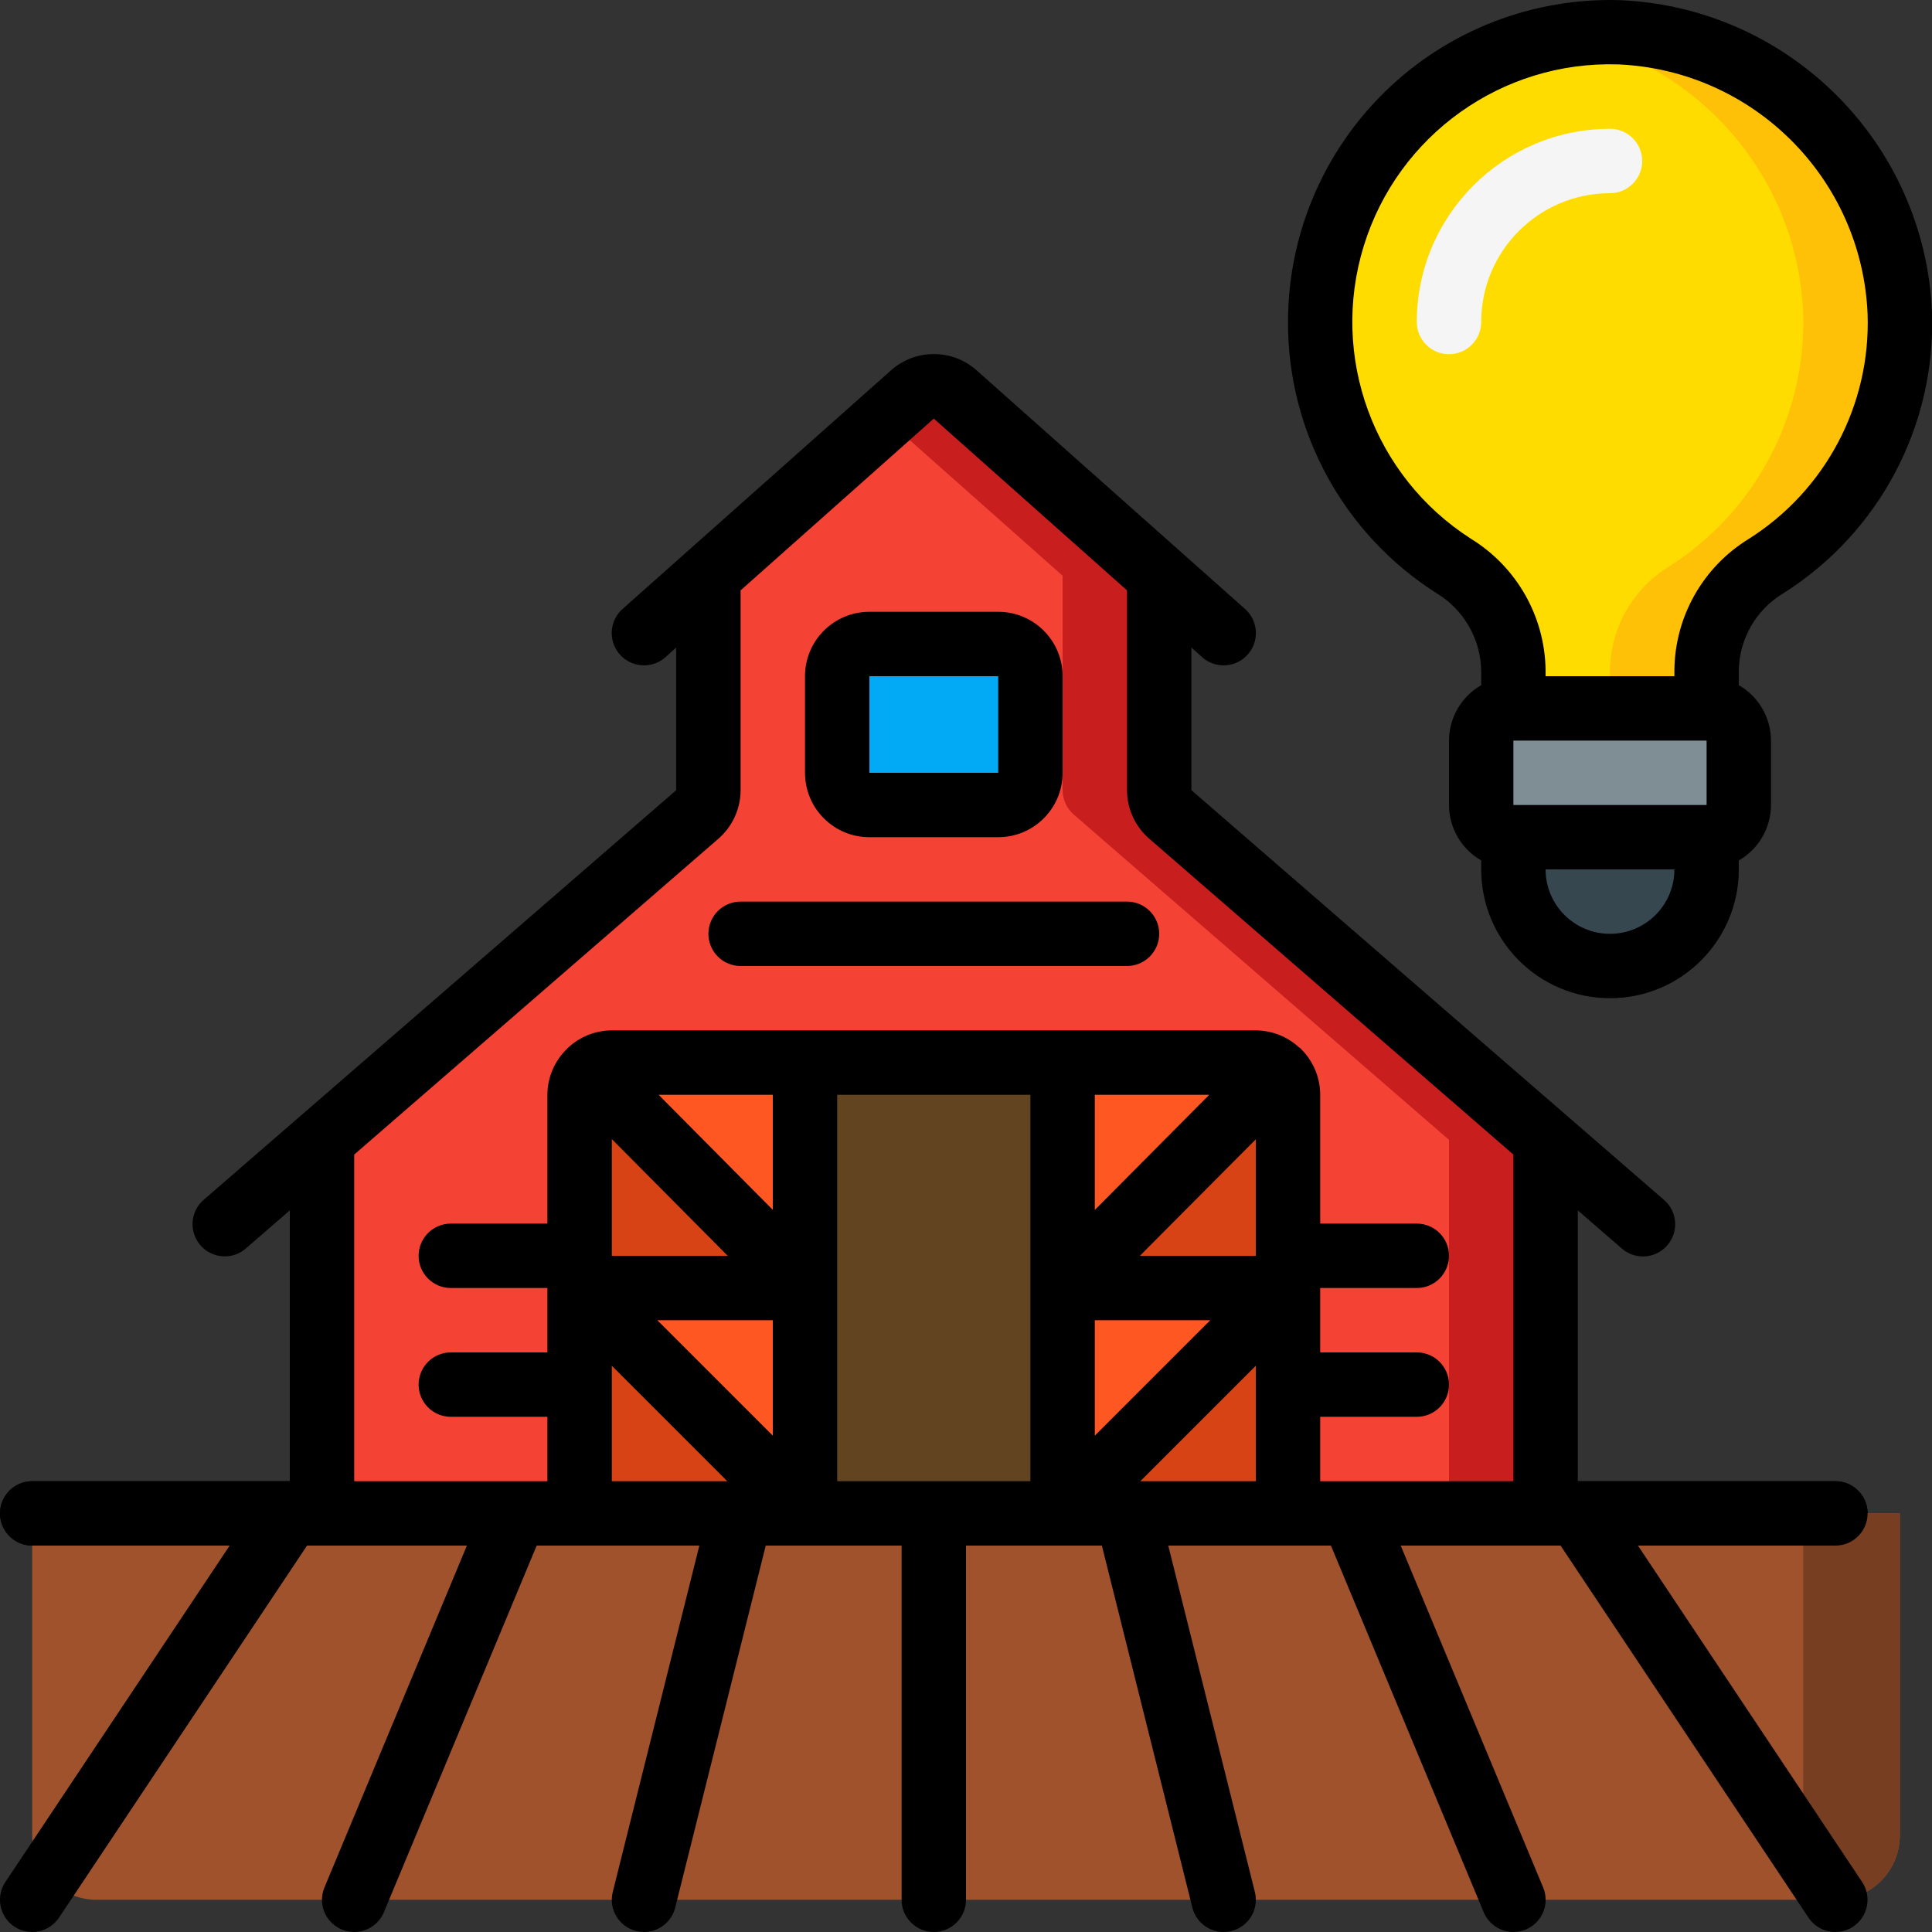 <svg height="512" viewBox="0 0 60 60" width="512" xmlns="http://www.w3.org/2000/svg"><rect x="0" y="0" width="60" height="60" fill="#333333" stroke="none"/><g id="Page-1" fill="none" fill-rule="evenodd"><g id="022---Smart-Farm-House"><path id="Shape" d="m57 47h-56" stroke="#000" stroke-linecap="round" stroke-linejoin="round" stroke-width="2"/><g fill-rule="nonzero"><path id="Shape" d="m59 9.72c.099 3.173-1.482 6.164-4.16 7.87-1.126.686-1.821 1.902-1.84 3.22v1.19h-6v-1.19c-.02-1.323-.719-2.543-1.85-3.23-3.414-2.181-4.95-6.374-3.753-10.245 1.198-3.87 4.833-6.463 8.883-6.335 4.732.197 8.523 3.988 8.72 8.72z" fill="#ffdc00"/><path id="Shape" d="m50.28 1c-.607-.017-1.214.026-1.812.13 4.216.739 7.35 4.313 7.532 8.59.099 3.173-1.482 6.164-4.16 7.87-1.126.686-1.821 1.902-1.84 3.22v1.19h3v-1.19c.019-1.318.714-2.534 1.84-3.22 2.678-1.706 4.259-4.697 4.16-7.87-.197-4.732-3.988-8.523-8.72-8.72z" fill="#fec108"/><rect id="Rectangle-path" fill="#7f8e94" height="4" rx="1" width="8" x="46" y="22"/><path id="Shape" d="m53 26v1c-0 1.657-1.343 3-3 3s-3-1.343-3-3v-1z" fill="#37474f"/><path id="Shape" d="m48 35.4v11.6h-38v-11.6l11.65-10.1c.221-.191.349-.468.35-.76v-6.66l6.34-5.63c.378-.332.942-.332 1.32 0l6.34 5.63v6.66c.001.292.129.569.35.76z" fill="#f44335"/><path id="Shape" d="m36.35 25.3c-.221-.191-.349-.468-.35-.76v-6.66l-6.34-5.63c-.378-.332-.942-.332-1.32 0l-.84.75 5.5 4.88v6.66c.001.292.129.569.35.76l11.65 10.1v11.6h3v-11.6z" fill="#c81e1e"/><rect id="Rectangle-path" fill="#02a9f4" height="5" rx="1" width="6" x="26" y="20"/><path id="Rectangle-path" d="m25 33h8v14h-8z" fill="#624421"/><path id="Shape" d="m25 47h-7v-7z" fill="#d84315"/><path id="Shape" d="m25 33v7l-6.68-6.73c.184-.174.427-.27.68-.27z" fill="#ff5722"/><path id="Shape" d="m39.69 33.27-6.69 6.73v-7h6c.255.002.501.098.69.27z" fill="#ff5722"/><path id="Shape" d="m40 40v7h-7z" fill="#d84315"/><path id="Shape" d="m40 34v6h-7l6.69-6.73c.196.193.307.455.31.73z" fill="#d84315"/><path id="Shape" d="m40 40-7 7v-7z" fill="#ff5722"/><path id="Shape" d="m25 40h-7l0-6c-.002-.278.114-.543.32-.73z" fill="#d84315"/><path id="Shape" d="m25 40v7l-7-7z" fill="#ff5722"/><path id="Shape" d="m1 47h58v10c0 1.105-.895 2-2 2h-54c-1.105 0-2-.895-2-2z" fill="#a0522d"/><path id="Shape" d="m56 47v12h1c1.105 0 2-.895 2-2v-10z" fill="#783e22"/><path id="Shape" d="m23 30h12c.552 0 1-.448 1-1s-.448-1-1-1h-12c-.552 0-1 .448-1 1s.448 1 1 1z" fill="#000"/><path id="Shape" d="m27 26h4c1.105 0 2-.895 2-2v-3c0-1.105-.895-2-2-2h-4c-1.105 0-2 .895-2 2v3c0 1.105.895 2 2 2zm0-5h4v3h-4z" fill="#000"/><path id="Shape" d="m1 48h6.132l-6.964 10.445c-.198.297-.223.678-.065.998.158.32.475.532.832.555s.698-.146.897-.443l7.703-11.555h4.965l-4.423 10.615c-.138.33-.089.708.128.992.217.284.569.431.923.385.354-.046.657-.277.795-.607l4.744-11.385h5.052l-2.689 10.757c-.134.536.191 1.079.727 1.213.079.02.161.03.243.03.458-0.0.858-.312.969-.757l2.812-11.243h4.219v11c0 .552.448 1 1 1s1-.448 1-1v-11h4.219l2.811 11.243c.111.445.511.757.97.757.082 0.0.164-.01.244-.03.536-.134.861-.677.727-1.213l-2.69-10.757h5.052l4.744 11.385c.138.33.441.561.795.607.354.046.706-.101.923-.385.217-.284.266-.662.128-.992l-4.423-10.615h4.965l7.7 11.555c.198.297.54.466.897.443s.674-.235.832-.555c.158-.32.134-.701-.065-.998l-6.961-10.445h6.132c.552 0 1-.448 1-1s-.448-1-1-1h-8v-8.41l1.345 1.165c.268.247.649.329.995.214.346-.116.601-.41.667-.769.066-.359-.069-.725-.352-.955l-14.655-12.705v-4.429l.335.3c.268.238.642.314.982.201.34-.113.593-.399.665-.75.072-.351-.049-.713-.317-.951l-8.336-7.41c-.758-.674-1.9-.674-2.658 0l-8.336 7.41c-.268.238-.389.6-.317.951.072.351.325.637.665.75.34.113.714.037.982-.201l.333-.3v4.431l-14.65 12.7c-.283.23-.418.596-.352.955.066.359.321.653.667.769.346.116.727.034.995-.214l1.342-1.162v8.41h-8c-.552 0-1 .448-1 1s.448 1 1 1zm31-14v12h-6v-6-6zm5.554 0-3.554 3.576v-3.576zm-3.554 7h3.586l-3.586 3.586zm5-2h-3.6l3.6-3.618zm-15 5.586-3.586-3.586h3.586zm0-7.013-3.546-3.573h3.546zm-1.4 1.427h-3.6v-3.625zm-3.6 3.414 3.586 3.586h-3.586zm16.414 3.586 3.586-3.586v3.586zm-24.414-10.144 11.3-9.8c.443-.379.699-.933.7-1.516v-6.206l6-5.334 6 5.334v6.206c.001.583.257 1.136.7 1.515l11.3 9.801v10.144h-6v-2h3c.552 0 1-.448 1-1s-.448-1-1-1h-3v-2h3c.552 0 1-.448 1-1s-.448-1-1-1h-3v-4c-0-.532-.213-1.042-.59-1.417-.006-.006-.008-.015-.015-.022s-.042-.024-.06-.04c-.365-.334-.841-.519-1.335-.521h-20c-.51.001-1.001.198-1.37.55 0 .005-.01.006-.015.01v.006c-.392.374-.614.892-.615 1.434v4h-3c-.552 0-1 .448-1 1s.448 1 1 1h3v2h-3c-.552 0-1 .448-1 1s.448 1 1 1h3v2h-6z" fill="#000"/><path id="Shape" d="m55.376 18.429c2.986-1.881 4.747-5.208 4.624-8.735-.225-5.255-4.433-9.463-9.688-9.689-2.705-.084-5.329.931-7.272 2.815-1.943 1.884-3.04 4.474-3.04 7.18-.009 3.411 1.731 6.589 4.609 8.42.842.507 1.367 1.409 1.391 2.392v.466c-.617.354-.998 1.011-1 1.722v2c.002.711.383 1.368 1 1.722v.278c0 2.209 1.791 4 4 4s4-1.791 4-4v-.278c.617-.354.998-1.011 1-1.722v-2c-.002-.711-.383-1.368-1-1.722v-.468c.02-.977.539-1.876 1.376-2.381zm-9.689-1.694c-3.033-1.94-4.396-5.667-3.331-9.106 1.065-3.439 4.296-5.743 7.895-5.629 4.205.179 7.572 3.548 7.749 7.753.098 2.822-1.311 5.484-3.7 6.989-1.414.871-2.283 2.407-2.3 4.068v.19h-4v-.188c-.022-1.665-.895-3.204-2.313-4.077zm7.313 8.265h-6v-2h6zm-3 4c-1.105 0-2-.895-2-2h4c0 1.105-.895 2-2 2z" fill="#000"/><path id="Shape" d="m45 11c-.552 0-1-.448-1-1 .003-3.312 2.688-5.997 6-6 .552 0 1 .448 1 1s-.448 1-1 1c-2.209 0-4 1.791-4 4 0 .552-.448 1-1 1z" fill="#f5f5f5"/></g></g></g></svg>